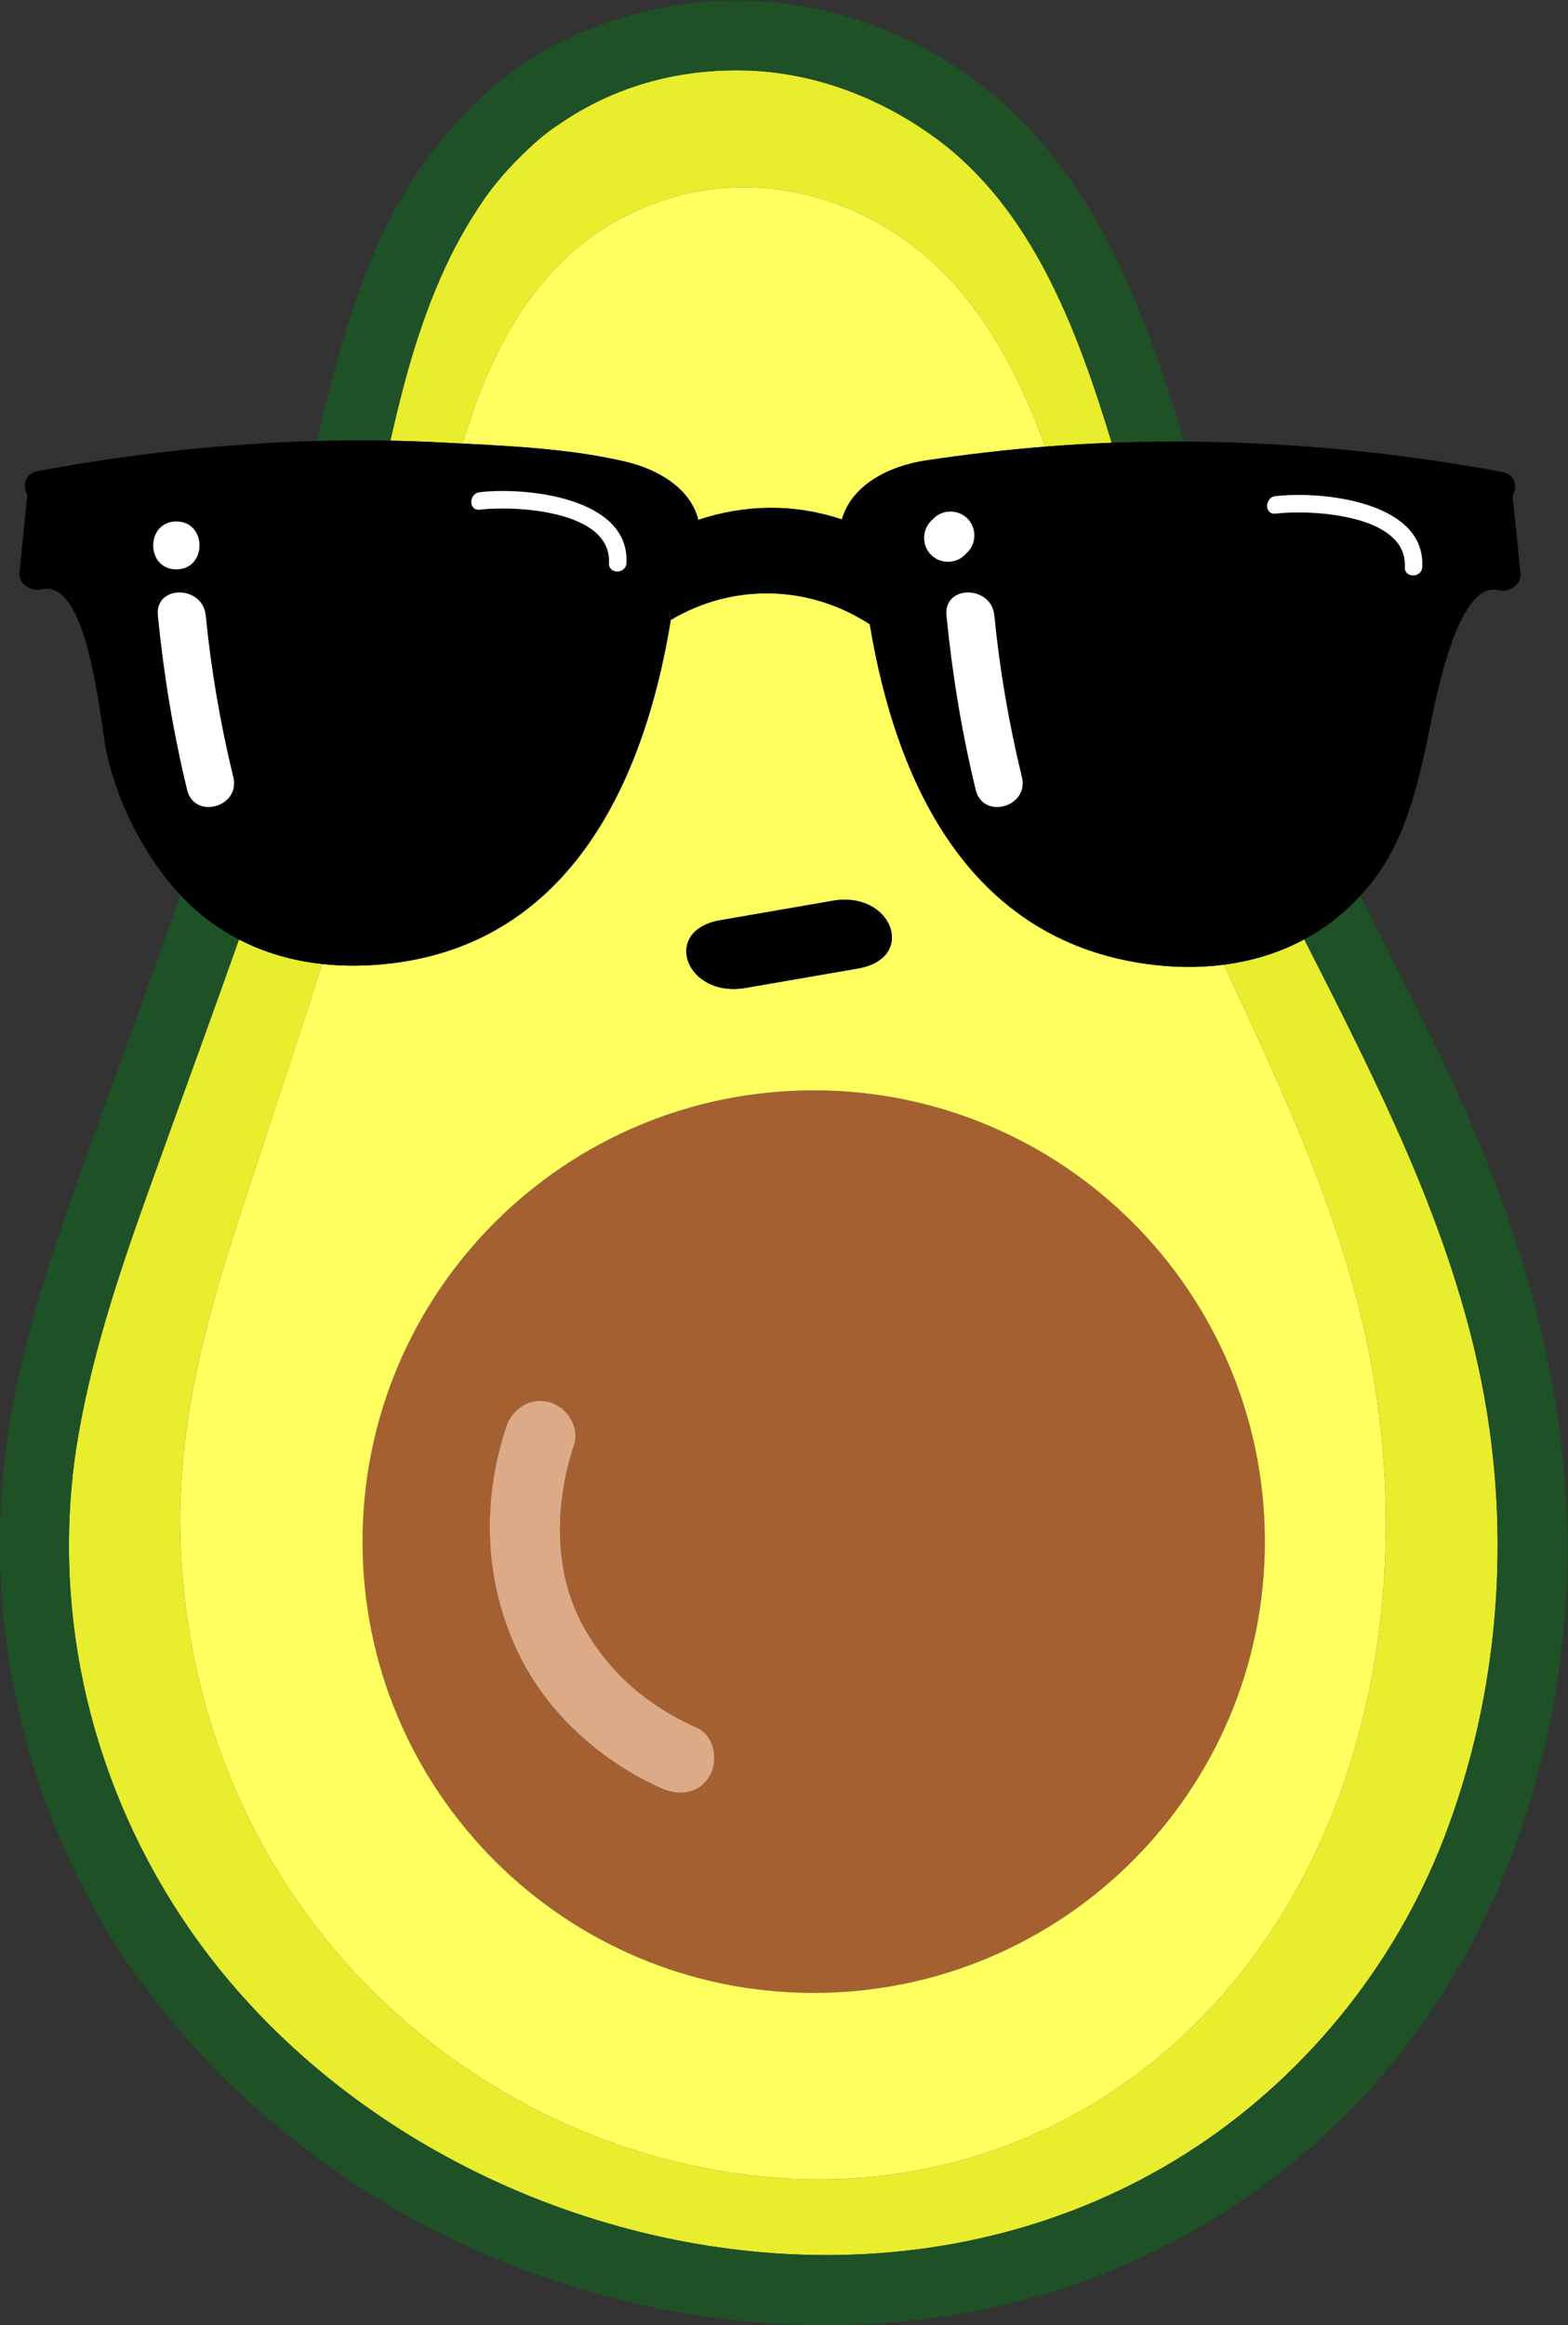 <?xml version="1.0" encoding="UTF-8" standalone="no"?>
<svg
   xmlns:dc="http://purl.org/dc/elements/1.1/"
   xmlns:cc="http://creativecommons.org/ns#"
   xmlns:rdf="http://www.w3.org/1999/02/22-rdf-syntax-ns#"
   xmlns:svg="http://www.w3.org/2000/svg"
   xmlns="http://www.w3.org/2000/svg"
   viewBox="0 0 1390.493 2061.48"
   height="2061.48"
   width="1390.493"
   xml:space="preserve"
   id="svg2"
   version="1.1"><rect x="0" y="0" width="1390.493" height="2061.48" fill="#333333" stroke="none"/><defs
     id="defs6" /><g
     transform="matrix(1.333,0,0,-1.333,0,2061.48)"
     id="g10"><g
       transform="scale(0.1)"
       id="g12"><path
         id="path14"
         style="fill:#e8ed2e;fill-opacity:1;fill-rule:nonzero;stroke:none"
         d="m 7547.36,12006.8 v 0 c -29.83,-0.9 -60.36,-2.1 -91.62,-3.4 31.26,1.3 61.79,2.5 91.62,3.4" /><path
         id="path16"
         style="fill:#e8ed2e;fill-opacity:1;fill-rule:nonzero;stroke:none"
         d="m 6220.25,14549.8 c -369.92,269.4 -808.6,433.4 -1253.26,446.3 -436.81,12.5 -851.95,-95.1 -1215.14,-335.5 -96.78,-64.1 -134.34,-91.6 -219.53,-169.8 -70.06,-64.3 -136.95,-132.1 -198.41,-204.8 -62.22,-73.2 -100.71,-123.7 -163.11,-220.5 -52.5,-81.4 -101.82,-165.1 -146.47,-251.4 -184.97,-357.8 -308.83,-765.7 -404.49,-1182.5 -7.48,-32.6 -15.07,-65.1 -22.7,-97.7 111.48,-2.1 222.94,-5.9 334.33,-11.6 48.24,-2.5 96.85,-4.9 145.7,-7.4 225.44,753.4 598.15,1370.4 1331.76,1617.1 660.63,222.2 1415.24,11.8 1918.56,-534.7 283.38,-307.7 475.24,-689.1 625.87,-1102.9 147.24,11.7 294.71,20.4 442.31,25.8 -231.35,760.7 -531.41,1560.6 -1175.42,2029.6" /><path
         id="path18"
         style="fill:#e8ed2e;fill-opacity:1;fill-rule:nonzero;stroke:none"
         d="M 9056.9,6700.86 C 9360.69,5444.2 9248.4,4046 8644,2932.9 7931.43,1620.2 6672.94,937.5 5359.15,971.102 3330.36,1023.1 1336.13,2635.1 1204.04,5128.3 c -15.32,287.7 0,563.67 36.8,832.71 79.41,579.92 258.39,1127.89 445.03,1695.11 153.1,465.02 307.85,930.06 457.54,1397.29 -196.15,21.42 -382.63,74.63 -553.49,163.04 C 1391.04,8654.37 1185.07,8094.9 984.141,7533.56 784.043,6974.38 595.719,6409.21 505.105,5820.32 340.695,4700.5 618.887,3567.5 1253.92,2644.4 2164.53,1320.7 3775.39,509.102 5372.6,468.199 c 884.64,-22.797 1755.65,193.403 2508.39,668.101 775.91,489.1 1392.26,1236.8 1726.87,2107.4 367.12,954.9 448.24,2013.7 250.73,3017.17 C 9651,7314.05 9157.86,8268.16 8676.91,9217.4 8511.85,9128.51 8331.58,9073.3 8142.99,9048.82 8494.55,8286.69 8856.29,7530.8 9056.9,6700.86" /><path
         id="path20"
         style="fill:#e8ed2e;fill-opacity:1;fill-rule:nonzero;stroke:none"
         d="m 7051.77,12202.8 c 17.87,2.3 35.73,4.5 53.56,6.5 -17.83,-2 -35.69,-4.2 -53.56,-6.5 v 0" /><path
         id="path22"
         style="fill:#e8ed2e;fill-opacity:1;fill-rule:nonzero;stroke:none"
         d="m 7380.62,11999.6 c -25.38,-1.4 -51.08,-3 -77.03,-4.8 25.95,1.8 51.65,3.4 77.03,4.8" /><path
         id="path24"
         style="fill:#a56032;fill-opacity:1;fill-rule:nonzero;stroke:none"
         d="m 3368.1,5976.33 c 40.16,120.69 159.55,198.23 287.16,163.1 117.88,-32.32 203.45,-166.47 163.1,-287.16 -131.16,-394.17 -134.52,-841.67 57.73,-1194.97 170.57,-313.3 429.15,-536 761.89,-684.4 116.21,-51.7 142.74,-218.7 83.7,-319.4 -69.5,-118.7 -203.27,-135.7 -319.48,-83.7 -401.87,179.1 -761.89,499.9 -953.95,899.9 -228.12,474.9 -246.06,1008.17 -80.15,1506.63 z M 5413.14,2210.4 c 1657.75,0 3001.44,1343.9 3001.44,3001.4 0,1657.58 -1343.69,3001.26 -3001.44,3001.26 -1657.56,0 -3001.24,-1343.68 -3001.24,-3001.26 0,-1657.5 1343.68,-3001.4 3001.24,-3001.4" /><path
         id="path26"
         style="fill:#ffff5f;fill-opacity:1;fill-rule:nonzero;stroke:none"
         d="m 5750.15,11852.7 c -0.79,-6.8 -2.09,-13.6 -3.86,-20.2 1.77,6.6 3.07,13.4 3.86,20.2" /><path
         id="path28"
         style="fill:#ffff5f;fill-opacity:1;fill-rule:nonzero;stroke:none"
         d="m 5720.85,11726.6 c -8.11,-0.1 -16.32,0.5 -24.48,1.8 8.16,-1.3 16.37,-1.9 24.48,-1.8" /><path
         id="path30"
         style="fill:#ffff5f;fill-opacity:1;fill-rule:nonzero;stroke:none"
         d="m 5735.13,11804.5 c -3.16,-5.8 -6.77,-11.3 -10.8,-16.4 4.03,5.1 7.64,10.6 10.8,16.4" /><path
         id="path32"
         style="fill:#ffff5f;fill-opacity:1;fill-rule:nonzero;stroke:none"
         d="m 6426.66,12061.1 c -12.04,-4.4 -23.98,-9 -35.8,-13.6 v 0 c 11.82,4.6 23.76,9.2 35.8,13.6" /><path
         id="path34"
         style="fill:#ffff5f;fill-opacity:1;fill-rule:nonzero;stroke:none"
         d="m 5696.37,11728.4 c -21.76,3.5 -43.14,12.2 -61.1,25.9 v 0 c 17.96,-13.7 39.34,-22.4 61.1,-25.9" /><path
         id="path36"
         style="fill:#ffff5f;fill-opacity:1;fill-rule:nonzero;stroke:none"
         d="m 5413.14,8213.06 c 1657.75,0 3001.44,-1343.68 3001.44,-3001.26 0,-1657.5 -1343.69,-3001.4 -3001.44,-3001.4 -1657.56,0 -3001.24,1343.9 -3001.24,3001.4 0,1657.58 1343.68,3001.26 3001.24,3001.26 z m -621.5,1131.62 c 249.55,43.15 499.1,86.3 748.66,129.44 395.34,68.36 563.16,-381.98 167.51,-450.39 -249.55,-43.15 -499.11,-86.29 -748.66,-129.44 -395.34,-68.35 -563.16,381.98 -167.51,450.39 z M 1240.84,5961.01 C 1204.04,5691.97 1188.72,5416 1204.04,5128.3 1336.13,2635.1 3330.36,1023.1 5359.15,971.102 6672.94,937.5 7931.43,1620.2 8644,2932.9 c 604.4,1113.1 716.69,2511.3 412.9,3767.96 -200.61,829.94 -562.35,1585.83 -913.91,2347.96 -174.26,-22.62 -355.58,-19.08 -538.5,8.21 -1164.2,174.26 -1642.95,1202.17 -1818.13,2256.07 -404.14,262.8 -908.84,275.3 -1324.09,28.8 0,-1 0,-2.3 -0.47,-3.7 -172.87,-1061.4 -663.2,-2134.72 -1852.43,-2279.78 -159.2,-19.4 -315.39,-21.46 -465.96,-5.01 C 1993.72,8586.18 1838.97,8121.14 1685.87,7656.12 1499.23,7088.9 1320.25,6540.93 1240.84,5961.01" /><path
         id="path38"
         style="fill:#ffff5f;fill-opacity:1;fill-rule:nonzero;stroke:none"
         d="m 5667.56,11753.9 c 13.38,2.1 25.4,7.2 35.88,14.5 -10.48,-7.3 -22.5,-12.4 -35.88,-14.5" /><path
         id="path40"
         style="fill:#ffff5f;fill-opacity:1;fill-rule:nonzero;stroke:none"
         d="m 5657.28,11752.9 c 3.51,0.1 6.94,0.5 10.28,1 -3.34,-0.5 -6.77,-0.9 -10.28,-1" /><path
         id="path42"
         style="fill:#ffff5f;fill-opacity:1;fill-rule:nonzero;stroke:none"
         d="m 6563.89,11867.5 c -23.67,-7.9 -46.85,-16.3 -69.48,-25.2 22.63,8.9 45.81,17.3 69.48,25.2" /><path
         id="path44"
         style="fill:#ffff5f;fill-opacity:1;fill-rule:nonzero;stroke:none"
         d="m 4408.93,14132 c -733.61,-246.7 -1106.32,-863.7 -1331.76,-1617.1 359.5,-18 732.92,-38.8 1080.14,-119.6 219.68,-51.4 434.26,-176.1 488.48,-387.9 312.37,103.8 638.18,108.4 955.19,2.8 63.95,228.9 314.68,355.4 553.82,391.6 264.91,39.8 531.34,71.2 798.56,92.6 -150.63,413.8 -342.49,795.2 -625.87,1102.9 -503.32,546.5 -1257.93,756.9 -1918.56,534.7" /><path
         id="path46"
         style="fill:#ffff5f;fill-opacity:1;fill-rule:nonzero;stroke:none"
         d="m 6045.43,11172.7 v 0 c 1.27,2.2 2.47,4.4 3.58,6.7 -1.11,-2.3 -2.31,-4.5 -3.58,-6.7" /><path
         id="path48"
         style="fill:#ffff5f;fill-opacity:1;fill-rule:nonzero;stroke:none"
         d="m 5817.41,11292.3 c -5.1,3.7 -10.31,7.3 -15.53,10.8 5.22,-3.5 10.43,-7.1 15.53,-10.8 0.35,-4.4 0.81,-8.9 1.22,-13.4 -0.41,4.5 -0.87,9 -1.22,13.4" /><path
         id="path50"
         style="fill:#ffff5f;fill-opacity:1;fill-rule:nonzero;stroke:none"
         d="m 5872.21,11154 c -5.05,3.7 -9.85,7.8 -14.35,12.3 4.5,-4.5 9.3,-8.6 14.35,-12.3" /><path
         id="path52"
         style="fill:#ffff5f;fill-opacity:1;fill-rule:nonzero;stroke:none"
         d="m 5845.22,11549.5 c 31.98,-19 63.49,-38.9 94.08,-60.3 -30.59,21.4 -62.1,41.3 -94.08,60.3" /><path
         id="path54"
         style="fill:#ffff5f;fill-opacity:1;fill-rule:nonzero;stroke:none"
         d="m 5958.83,11127.4 c -5.97,-0.2 -12,0.1 -18.04,0.7 6.04,-0.6 12.07,-0.9 18.04,-0.7" /><path
         id="path56"
         style="fill:#ffff5f;fill-opacity:1;fill-rule:nonzero;stroke:none"
         d="m 5940.79,11128.1 c -6.04,0.6 -12.08,1.6 -18.06,3 5.98,-1.4 12.02,-2.4 18.06,-3" /><path
         id="path58"
         style="fill:#ffff5f;fill-opacity:1;fill-rule:nonzero;stroke:none"
         d="m 5915.53,11699.3 c 11.89,18.3 24.75,36.1 38.5,53.3 -13.75,-17.2 -26.61,-35 -38.5,-53.3" /><path
         id="path60"
         style="fill:#ffff5f;fill-opacity:1;fill-rule:nonzero;stroke:none"
         d="m 6045.43,11172.7 c 13.61,-71.5 28.51,-143.4 45.07,-215.2 -16.56,71.8 -31.46,143.7 -45.07,215.2 v 0" /><path
         id="path62"
         style="fill:#ffff5f;fill-opacity:1;fill-rule:nonzero;stroke:none"
         d="m 5905.03,11136.4 c -5.8,2.1 -11.48,4.7 -16.97,7.6 5.49,-2.9 11.17,-5.5 16.97,-7.6" /><path
         id="path64"
         style="fill:#ffff5f;fill-opacity:1;fill-rule:nonzero;stroke:none"
         d="m 5821.41,11252 c 0.52,-4.5 0.98,-9 1.56,-13.5 3.94,-30.2 16.92,-54.3 34.89,-72.2 -17.97,17.9 -30.95,42 -34.89,72.2 -0.58,4.5 -1.04,9 -1.56,13.5" /><path
         id="path66"
         style="fill:#ffff5f;fill-opacity:1;fill-rule:nonzero;stroke:none"
         d="m 7022.88,12199.1 c 9.63,1.3 19.26,2.5 28.89,3.7 v 0 c -9.63,-1.2 -19.26,-2.4 -28.89,-3.7" /><path
         id="path68"
         style="fill:#ffff5f;fill-opacity:1;fill-rule:nonzero;stroke:none"
         d="m 7025.52,11967.6 c -26.71,-3.5 -53.4,-7.3 -79.98,-11.4 26.58,4.1 53.27,7.9 79.98,11.4" /><path
         id="path70"
         style="fill:#ffff5f;fill-opacity:1;fill-rule:nonzero;stroke:none"
         d="m 7022.88,12199.1 c -55.03,-7.3 -110.1,-15.8 -164.75,-25.5 54.65,9.7 109.72,18.2 164.75,25.5" /><path
         id="path72"
         style="fill:#ffff5f;fill-opacity:1;fill-rule:nonzero;stroke:none"
         d="m 7059.87,9474.88 c -28.39,15.43 -56.35,31.69 -83.86,48.78 27.51,-17.09 55.47,-33.35 83.86,-48.78" /><path
         id="path74"
         style="fill:#ffff5f;fill-opacity:1;fill-rule:nonzero;stroke:none"
         d="m 6656.1,12130.8 c 52.85,13.2 106.72,24.9 161.13,35.2 -54.41,-10.3 -108.28,-22 -161.13,-35.2" /><path
         id="path76"
         style="fill:#ffff5f;fill-opacity:1;fill-rule:nonzero;stroke:none"
         d="m 5975.32,11777.9 c 14.64,16.6 30.14,32.6 46.46,48 -16.32,-15.4 -31.82,-31.4 -46.46,-48" /><path
         id="path78"
         style="fill:#ffff5f;fill-opacity:1;fill-rule:nonzero;stroke:none"
         d="m 7466.42,9317.46 c -31.65,7.89 -63,16.61 -94.03,26.18 31.03,-9.57 62.38,-18.29 94.03,-26.18" /><path
         id="path80"
         style="fill:#ddaa87;fill-opacity:1;fill-rule:nonzero;stroke:none"
         d="m 4402.2,3569.8 c 116.21,-52 249.98,-35 319.48,83.7 59.04,100.7 32.51,267.7 -83.7,319.4 -332.74,148.4 -591.32,371.1 -761.89,684.4 -192.25,353.3 -188.89,800.8 -57.73,1194.97 40.35,120.69 -45.22,254.84 -163.1,287.16 -127.61,35.13 -247,-42.41 -287.16,-163.1 -165.91,-498.46 -147.97,-1031.73 80.15,-1506.63 192.06,-400 552.08,-720.8 953.95,-899.9" /><path
         id="path82"
         style="fill:#1e5125;fill-opacity:1;fill-rule:nonzero;stroke:none"
         d="m 7960.89,12247.9 c -8.64,0 -17.47,0 -26.49,0 9.02,0 17.85,0 26.49,0 1.17,0 2.33,0 3.5,0 v 0 c -1.17,0 -2.33,0 -3.5,0" /><path
         id="path84"
         style="fill:#1e5125;fill-opacity:1;fill-rule:nonzero;stroke:none"
         d="m 7898.79,12297.7 c -47.27,0 -94.55,-0.2 -141.82,-0.6 -88.75,-1.1 -177.5,-2.9 -266.23,-5.7 88.73,2.8 177.48,4.6 266.23,5.7 47.27,0.4 94.55,0.6 141.82,0.6" /><path
         id="path86"
         style="fill:#1e5125;fill-opacity:1;fill-rule:nonzero;stroke:none"
         d="m 7632.16,12009.2 c 33.33,0.7 65.33,1.3 95.76,1.8 -30.43,-0.5 -62.43,-1.1 -95.76,-1.8" /><path
         id="path88"
         style="fill:#1e5125;fill-opacity:1;fill-rule:nonzero;stroke:none"
         d="m 7951.56,12014.1 c -20.86,-0.1 -41.55,-0.3 -62.04,-0.7 -46.19,-0.9 -100.74,-1.4 -161.6,-2.4 60.86,1 115.41,1.5 161.6,2.4 20.49,0.4 41.18,0.6 62.04,0.7" /><path
         id="path90"
         style="fill:#1e5125;fill-opacity:1;fill-rule:nonzero;stroke:none"
         d="m 9820.29,7912.45 c -230.11,544.35 -503.13,1068.53 -770,1595.52 C 8938.78,9387.02 8813.05,9290.71 8676.91,9217.4 9157.86,8268.16 9651,7314.05 9858.59,6260.87 10056.1,5257.4 9974.98,4198.6 9607.86,3243.7 9273.25,2373.1 8656.9,1625.4 7880.99,1136.3 7128.25,661.602 6257.24,445.402 5372.6,468.199 3775.39,509.102 2164.53,1320.7 1253.92,2644.4 618.887,3567.5 340.695,4700.5 505.105,5820.32 c 90.614,588.89 278.938,1154.06 479.036,1713.24 200.929,561.34 406.899,1120.81 605.779,1682.89 -142.02,73.5 -273.22,171.32 -390.16,295.52 C 1124.65,9297.81 1048.51,9084.03 971.809,8870.52 798.055,8386.63 618.887,7904.42 449.246,7419.03 281.098,6938.13 132.379,6449.2 54.844,5944.57 -91.258,4950.1 55.215,3948.8 486.234,3040.5 854.293,2264.8 1436.83,1609.4 2125.3,1102.9 3517.93,78.102 5436.5,-295.898 7089.39,251.5 7975.52,545 8767.5,1099.3 9338.64,1838.2 c 651.29,842.6 998.06,1865 1075.36,2922.2 79.6,1090.56 -171.1,2152.88 -593.71,3152.05" /><path
         id="path92"
         style="fill:#1e5125;fill-opacity:1;fill-rule:nonzero;stroke:none"
         d="m 2597.14,12533.9 c 7.63,32.6 15.22,65.1 22.7,97.7 95.66,416.8 219.52,824.7 404.49,1182.5 44.65,86.3 93.97,170 146.47,251.4 62.4,96.8 100.89,147.3 163.11,220.5 61.46,72.7 128.35,140.5 198.41,204.8 85.19,78.2 122.75,105.7 219.53,169.8 363.19,240.4 778.33,348 1215.14,335.5 444.66,-12.9 883.34,-176.9 1253.26,-446.3 644.01,-469 944.07,-1268.9 1175.42,-2029.6 2.1,0.1 4.2,0.2 6.29,0.2 159.62,5.7 319.13,8.1 478.49,7.3 -116.83,382.4 -243.88,761.1 -410.49,1126.1 -197.67,432.8 -470.07,842.7 -831.77,1155.7 -374.41,323.9 -839.8,541.8 -1328.92,619.1 -502.02,79.4 -994.32,11.6 -1460.83,-186.6 -399.45,-169.6 -726.59,-459.2 -985.16,-803.2 -416.57,-553.9 -594.57,-1233.3 -754.8,-1906.9 162.83,4.4 325.76,5.1 488.66,2" /><path
         id="path94"
         style="fill:#1e5125;fill-opacity:1;fill-rule:nonzero;stroke:none"
         d="m 7632.16,12009.2 c -27.39,-0.7 -55.77,-1.4 -84.8,-2.4 v 0 c 29.03,1 57.41,1.7 84.8,2.4" /><path
         id="path96"
         style="fill:#000000;fill-opacity:1;fill-rule:nonzero;stroke:none"
         d="m 4959.15,8894.29 c 249.55,43.15 499.11,86.29 748.66,129.44 395.65,68.41 227.83,518.75 -167.51,450.39 -249.56,-43.14 -499.11,-86.29 -748.66,-129.44 -395.65,-68.41 -227.83,-518.74 167.51,-450.39" /><path
         id="path98"
         style="fill:#201600;fill-opacity:1;fill-rule:nonzero;stroke:none"
         d="m 4450.22,11414.2 c 1.85,-25.5 2.78,-51.5 1.85,-78.4 3.24,2.4 6.95,4.2 10.2,6.1 3.7,27.3 -1.39,51.9 -12.05,72.3" /><path
         id="path100"
         style="fill:#000000;fill-opacity:1;fill-rule:nonzero;stroke:none"
         d="m 1245.1,10211.5 c -92.74,382.2 -156.32,769 -194.79,1160.4 -20.08,204.2 298.33,202.2 318.21,0 35.71,-363.3 97.38,-721.2 183.43,-1075.8 48.37,-199.4 -258.48,-284 -306.85,-84.6 z m -71.87,1784.9 c 205.21,0 205.21,-318.2 0,-318.2 -205.207,0 -205.207,318.2 0,318.2 z m 6583.74,300.7 c 47.27,0.4 94.55,0.6 141.82,0.6 -47.27,0 -94.55,-0.2 -141.82,-0.6 -88.75,-1.1 -177.5,-2.9 -266.23,-5.7 88.73,2.8 177.48,4.6 266.23,5.7 z m 728.17,-132.2 c 308.77,36.2 999.26,-35.3 976.53,-471.1 -3.88,-74.3 -119.76,-74.7 -115.87,0 18.24,349.7 -620.44,383.4 -860.66,355.3 -74.13,-8.7 -73.29,107.3 0,115.8 z m 858.68,-924 c 3.44,-22.4 6.09,-45.4 7.92,-69 -1.83,23.6 -4.48,46.6 -7.92,69 z m -122.38,316.3 c 16.58,-24.2 31.81,-49.5 45.58,-76.1 -13.77,26.6 -29,51.9 -45.58,76.1 z M 7372.39,9343.64 c 31.03,-9.57 62.38,-18.29 94.03,-26.18 -31.65,7.89 -63,16.61 -94.03,26.18 z m -396.38,180.02 c 27.51,-17.09 55.47,-33.35 83.86,-48.78 -28.39,15.43 -56.35,31.69 -83.86,48.78 z m -930.58,1649.04 v 0 0 c 1.27,2.2 2.47,4.4 3.58,6.7 -1.11,-2.3 -2.31,-4.5 -3.58,-6.7 13.61,-71.5 28.51,-143.4 45.07,-215.2 -16.56,71.8 -31.46,143.7 -45.07,215.2 z m -104.64,-44.6 c -6.04,0.6 -12.08,1.6 -18.06,3 5.98,-1.4 12.02,-2.4 18.06,-3 6.04,-0.6 12.07,-0.9 18.04,-0.7 -5.97,-0.2 -12,0.1 -18.04,0.7 z m -52.73,15.9 c 5.49,-2.9 11.17,-5.5 16.97,-7.6 -5.8,2.1 -11.48,4.7 -16.97,7.6 z m -30.2,22.3 c -17.97,17.9 -30.95,42 -34.89,72.2 -0.58,4.5 -1.04,9 -1.56,13.5 0.52,-4.5 0.98,-9 1.56,-13.5 3.94,-30.2 16.92,-54.3 34.89,-72.2 4.5,-4.5 9.3,-8.6 14.35,-12.3 -5.05,3.7 -9.85,7.8 -14.35,12.3 z m -55.98,136.8 c 5.22,-3.5 10.43,-7.1 15.53,-10.8 0.35,-4.4 0.81,-8.9 1.22,-13.4 -0.41,4.5 -0.87,9 -1.22,13.4 -5.1,3.7 -10.31,7.3 -15.53,10.8 z m 137.42,186.1 c -30.59,21.4 -62.1,41.3 -94.08,60.3 31.98,-19 63.49,-38.9 94.08,-60.3 z m 14.73,263.4 c -13.75,-17.2 -26.61,-35 -38.5,-53.3 11.89,18.3 24.75,36.1 38.5,53.3 z m 21.29,25.3 c 14.64,16.6 30.14,32.6 46.46,48 -16.32,-15.4 -31.82,-31.4 -46.46,-48 z m 841.91,388.1 c -54.41,-10.3 -108.28,-22 -161.13,-35.2 52.85,13.2 106.72,24.9 161.13,35.2 z m 208.29,-198.4 c -26.71,-3.5 -53.4,-7.3 -79.98,-11.4 26.58,4.1 53.27,7.9 79.98,11.4 z m 26.25,235.2 c -9.63,-1.2 -19.26,-2.4 -28.89,-3.7 -55.03,-7.3 -110.1,-15.8 -164.75,-25.5 54.65,9.7 109.72,18.2 164.75,25.5 9.63,1.3 19.26,2.5 28.89,3.7 17.87,2.3 35.73,4.5 53.56,6.5 -17.83,-2 -35.69,-4.2 -53.56,-6.5 z m 987.91,44.6 c -12.98,0.3 -26.07,0.4 -39.22,0.5 -11.99,0 -24.03,0 -36.07,0 -1.17,0 -2.33,0 -3.5,0 -8.64,0 -17.47,0 -26.49,0 9.02,0 17.85,0 26.49,0 1.17,0 2.33,0 3.5,0 12.04,0 24.08,0 36.07,0 13.15,-0.1 26.24,-0.2 39.22,-0.5 z m -736.09,-252.6 c 25.95,1.8 51.65,3.4 77.03,4.8 -25.38,-1.4 -51.08,-3 -77.03,-4.8 z m 243.77,12 c 29.03,1 57.41,1.7 84.8,2.4 33.33,0.7 65.33,1.3 95.76,1.8 60.86,1 115.41,1.5 161.6,2.4 20.49,0.4 41.18,0.6 62.04,0.7 -20.86,-0.1 -41.55,-0.3 -62.04,-0.7 -46.19,-0.9 -100.74,-1.4 -161.6,-2.4 -30.43,-0.5 -62.43,-1.1 -95.76,-1.8 -27.39,-0.7 -55.77,-1.4 -84.8,-2.4 -29.83,-0.9 -60.36,-2.1 -91.62,-3.4 31.26,1.3 61.79,2.5 91.62,3.4 z m -1052.95,-164.5 c 22.63,8.9 45.81,17.3 69.48,25.2 -23.67,-7.9 -46.85,-16.3 -69.48,-25.2 z m -3.07,-1630.8 c -92.74,382.2 -156.31,769 -194.79,1160.4 -20.07,204.2 298.33,202.2 318.22,0 35.71,-363.3 97.38,-721.2 183.42,-1075.8 48.37,-199.4 -258.48,-284 -306.85,-84.6 z m 2570.87,1514.6 c 15.31,-12.1 30.15,-24.7 44.49,-37.8 -14.34,13.1 -29.18,25.7 -44.49,37.8 z m 105.56,-99.9 c -12.78,14.5 -26.1,28.6 -39.93,42.2 13.83,-13.6 27.15,-27.7 39.93,-42.2 12.77,-14.6 25,-29.6 36.64,-45.2 -11.64,15.6 -23.87,30.6 -36.64,45.2 z m 146.26,-258.3 c 9.67,-29.9 17.72,-61.2 24.05,-93.9 -6.33,32.7 -14.38,64 -24.05,93.9 z m -3103.31,648.6 c 48.01,48 121.19,58.2 180.14,31 11.82,4.6 23.76,9.2 35.8,13.6 -12.04,-4.4 -23.98,-9 -35.8,-13.6 16.3,-7.5 31.58,-17.7 44.86,-31 61.31,-61.3 61.31,-163.7 0,-225 -5.55,-5.6 -11.11,-11.1 -16.66,-16.7 -61.3,-61.3 -163.71,-61.3 -225.01,0 -61.3,61.3 -61.3,163.7 0,225 5.56,5.6 11.11,11.1 16.67,16.7 z m -553.44,-263.6 c 3.51,0.1 6.94,0.5 10.28,1 13.38,2.1 25.4,7.2 35.88,14.5 -10.48,-7.3 -22.5,-12.4 -35.88,-14.5 -3.34,-0.5 -6.77,-0.9 -10.28,-1 z m -22.01,1.4 c 17.96,-13.7 39.34,-22.4 61.1,-25.9 8.16,-1.3 16.37,-1.9 24.48,-1.8 -8.11,-0.1 -16.32,0.5 -24.48,1.8 -21.76,3.5 -43.14,12.2 -61.1,25.9 z m 111.02,78.2 c 1.77,6.6 3.07,13.4 3.86,20.2 -0.79,-6.8 -2.09,-13.6 -3.86,-20.2 z m -21.96,-44.4 c 4.03,5.1 7.64,10.6 10.8,16.4 -3.16,-5.8 -6.77,-11.3 -10.8,-16.4 z M 4167.28,11720 c -3.88,-74.3 -119.76,-74.7 -115.87,0 18.24,349.7 -620.44,383.4 -860.66,355.3 -74.12,-8.7 -73.29,107.3 0,115.8 308.78,36.2 999.25,-35.3 976.53,-471.1 z m 5882.52,487 c -2.8,5.2 -5.9,10.2 -9.3,14.8 3.4,-4.6 6.5,-9.6 9.3,-14.8 z m -166.03,-556 c -2.09,19.9 -4.17,39.8 -6.2,59.8 2.03,-20 4.11,-39.9 6.2,-59.8 z M 1589.92,9216.45 c 170.86,-88.41 357.34,-141.62 553.49,-163.04 150.57,-16.45 306.76,-14.39 465.96,5.01 1189.23,145.06 1679.56,1218.38 1852.43,2279.78 0.47,1.4 0.47,2.7 0.47,3.7 -3.25,-1.9 -6.96,-3.7 -10.2,-6.1 0.93,26.9 0,52.9 -1.85,78.4 10.66,-20.4 15.75,-45 12.05,-72.3 415.25,246.5 919.95,234 1324.09,-28.8 175.18,-1053.9 653.93,-2081.81 1818.13,-2256.07 182.92,-27.29 364.24,-30.83 538.5,-8.21 188.59,24.48 368.86,79.69 533.92,168.58 136.14,73.31 261.87,169.62 373.38,290.57 27.16,29.47 53.56,60.27 78.97,92.69 201.6,257.22 285.03,573.74 355.01,887.04 17.15,78.3 53.76,290.6 111.69,504.2 80.18,293.9 201.61,590.5 372.62,547.4 67.22,-16.7 154.82,34.3 146.92,111.7 -17.6,170.1 -34.8,340.2 -52.4,510.7 0,0.9 -0.4,2.3 -0.4,3.3 33.3,60.7 19.4,144.6 -67.24,160.8 -699.02,130.2 -1405.45,198.2 -2115.01,201.9 -159.36,0.8 -318.87,-1.6 -478.49,-7.3 -2.09,0 -4.19,-0.1 -6.29,-0.2 -147.6,-5.4 -295.07,-14.1 -442.31,-25.8 -267.22,-21.4 -533.65,-52.8 -798.56,-92.6 -239.14,-36.2 -489.87,-162.7 -553.82,-391.6 -317.01,105.6 -642.82,101 -955.19,-2.8 -54.22,211.8 -268.8,336.5 -488.48,387.9 -347.22,80.8 -720.64,101.6 -1080.14,119.6 -48.85,2.5 -97.46,4.9 -145.7,7.4 -111.39,5.7 -222.85,9.5 -334.33,11.6 -162.9,3.1 -325.83,2.4 -488.66,-2 -623.79,-16.5 -1246.101,-86.3 -1859.023,-200.6 -86.668,-16.2 -100.57,-100.5 -67.664,-161.2 -0.465,-1 -0.465,-1.9 -0.465,-2.8 -17.148,-170.1 -34.758,-340.7 -51.906,-510.7 -7.879,-77.5 79.715,-128.4 146.449,-111.7 179.359,44.9 281.32,-249.8 343.422,-546.5 46.812,-224.7 70.91,-450.9 88.059,-530.1 62.566,-292.5 194.187,-572.42 371.688,-812.02 38.25,-51.65 78.61,-99.59 120.72,-144.31 116.94,-124.2 248.14,-222.02 390.16,-295.52" /><path
         id="path102"
         style="fill:#ffffff;fill-opacity:1;fill-rule:nonzero;stroke:none"
         d="m 1551.95,10296.1 c -86.05,354.6 -147.72,712.5 -183.43,1075.8 -19.88,202.2 -338.29,204.2 -318.21,0 38.47,-391.4 102.05,-778.2 194.79,-1160.4 48.37,-199.4 355.22,-114.8 306.85,84.6" /><path
         id="path104"
         style="fill:#ffffff;fill-opacity:1;fill-rule:nonzero;stroke:none"
         d="m 6798.19,10296.1 c -86.04,354.6 -147.71,712.5 -183.42,1075.8 -19.89,202.2 -338.29,204.2 -318.22,0 38.48,-391.4 102.05,-778.2 194.79,-1160.4 48.37,-199.4 355.22,-114.8 306.85,84.6" /><path
         id="path106"
         style="fill:#ffffff;fill-opacity:1;fill-rule:nonzero;stroke:none"
         d="m 1173.23,11678.2 c 205.21,0 205.21,318.2 0,318.2 -205.207,0 -205.207,-318.2 0,-318.2" /><path
         id="path108"
         style="fill:#ffffff;fill-opacity:1;fill-rule:nonzero;stroke:none"
         d="m 6194.05,11774.8 c 61.3,-61.3 163.71,-61.3 225.01,0 5.55,5.6 11.11,11.1 16.66,16.7 61.31,61.3 61.31,163.7 0,225 -13.28,13.3 -28.56,23.5 -44.86,31 v 0 c -58.95,27.2 -132.13,17 -180.14,-31 -5.56,-5.6 -11.11,-11.1 -16.67,-16.7 -61.3,-61.3 -61.3,-163.7 0,-225" /><path
         id="path110"
         style="fill:#ffffff;fill-opacity:1;fill-rule:nonzero;stroke:none"
         d="m 3190.75,12191.1 c -73.29,-8.5 -74.12,-124.5 0,-115.8 240.22,28.1 878.9,-5.6 860.66,-355.3 -3.89,-74.7 111.99,-74.3 115.87,0 22.72,435.8 -667.75,507.3 -976.53,471.1" /><path
         id="path112"
         style="fill:#ffffff;fill-opacity:1;fill-rule:nonzero;stroke:none"
         d="m 8485.14,12049.1 c 240.22,28.1 878.9,-5.6 860.66,-355.3 -3.89,-74.7 111.99,-74.3 115.87,0 22.73,435.8 -667.76,507.3 -976.53,471.1 -73.29,-8.5 -74.13,-124.5 0,-115.8" /></g></g></svg>